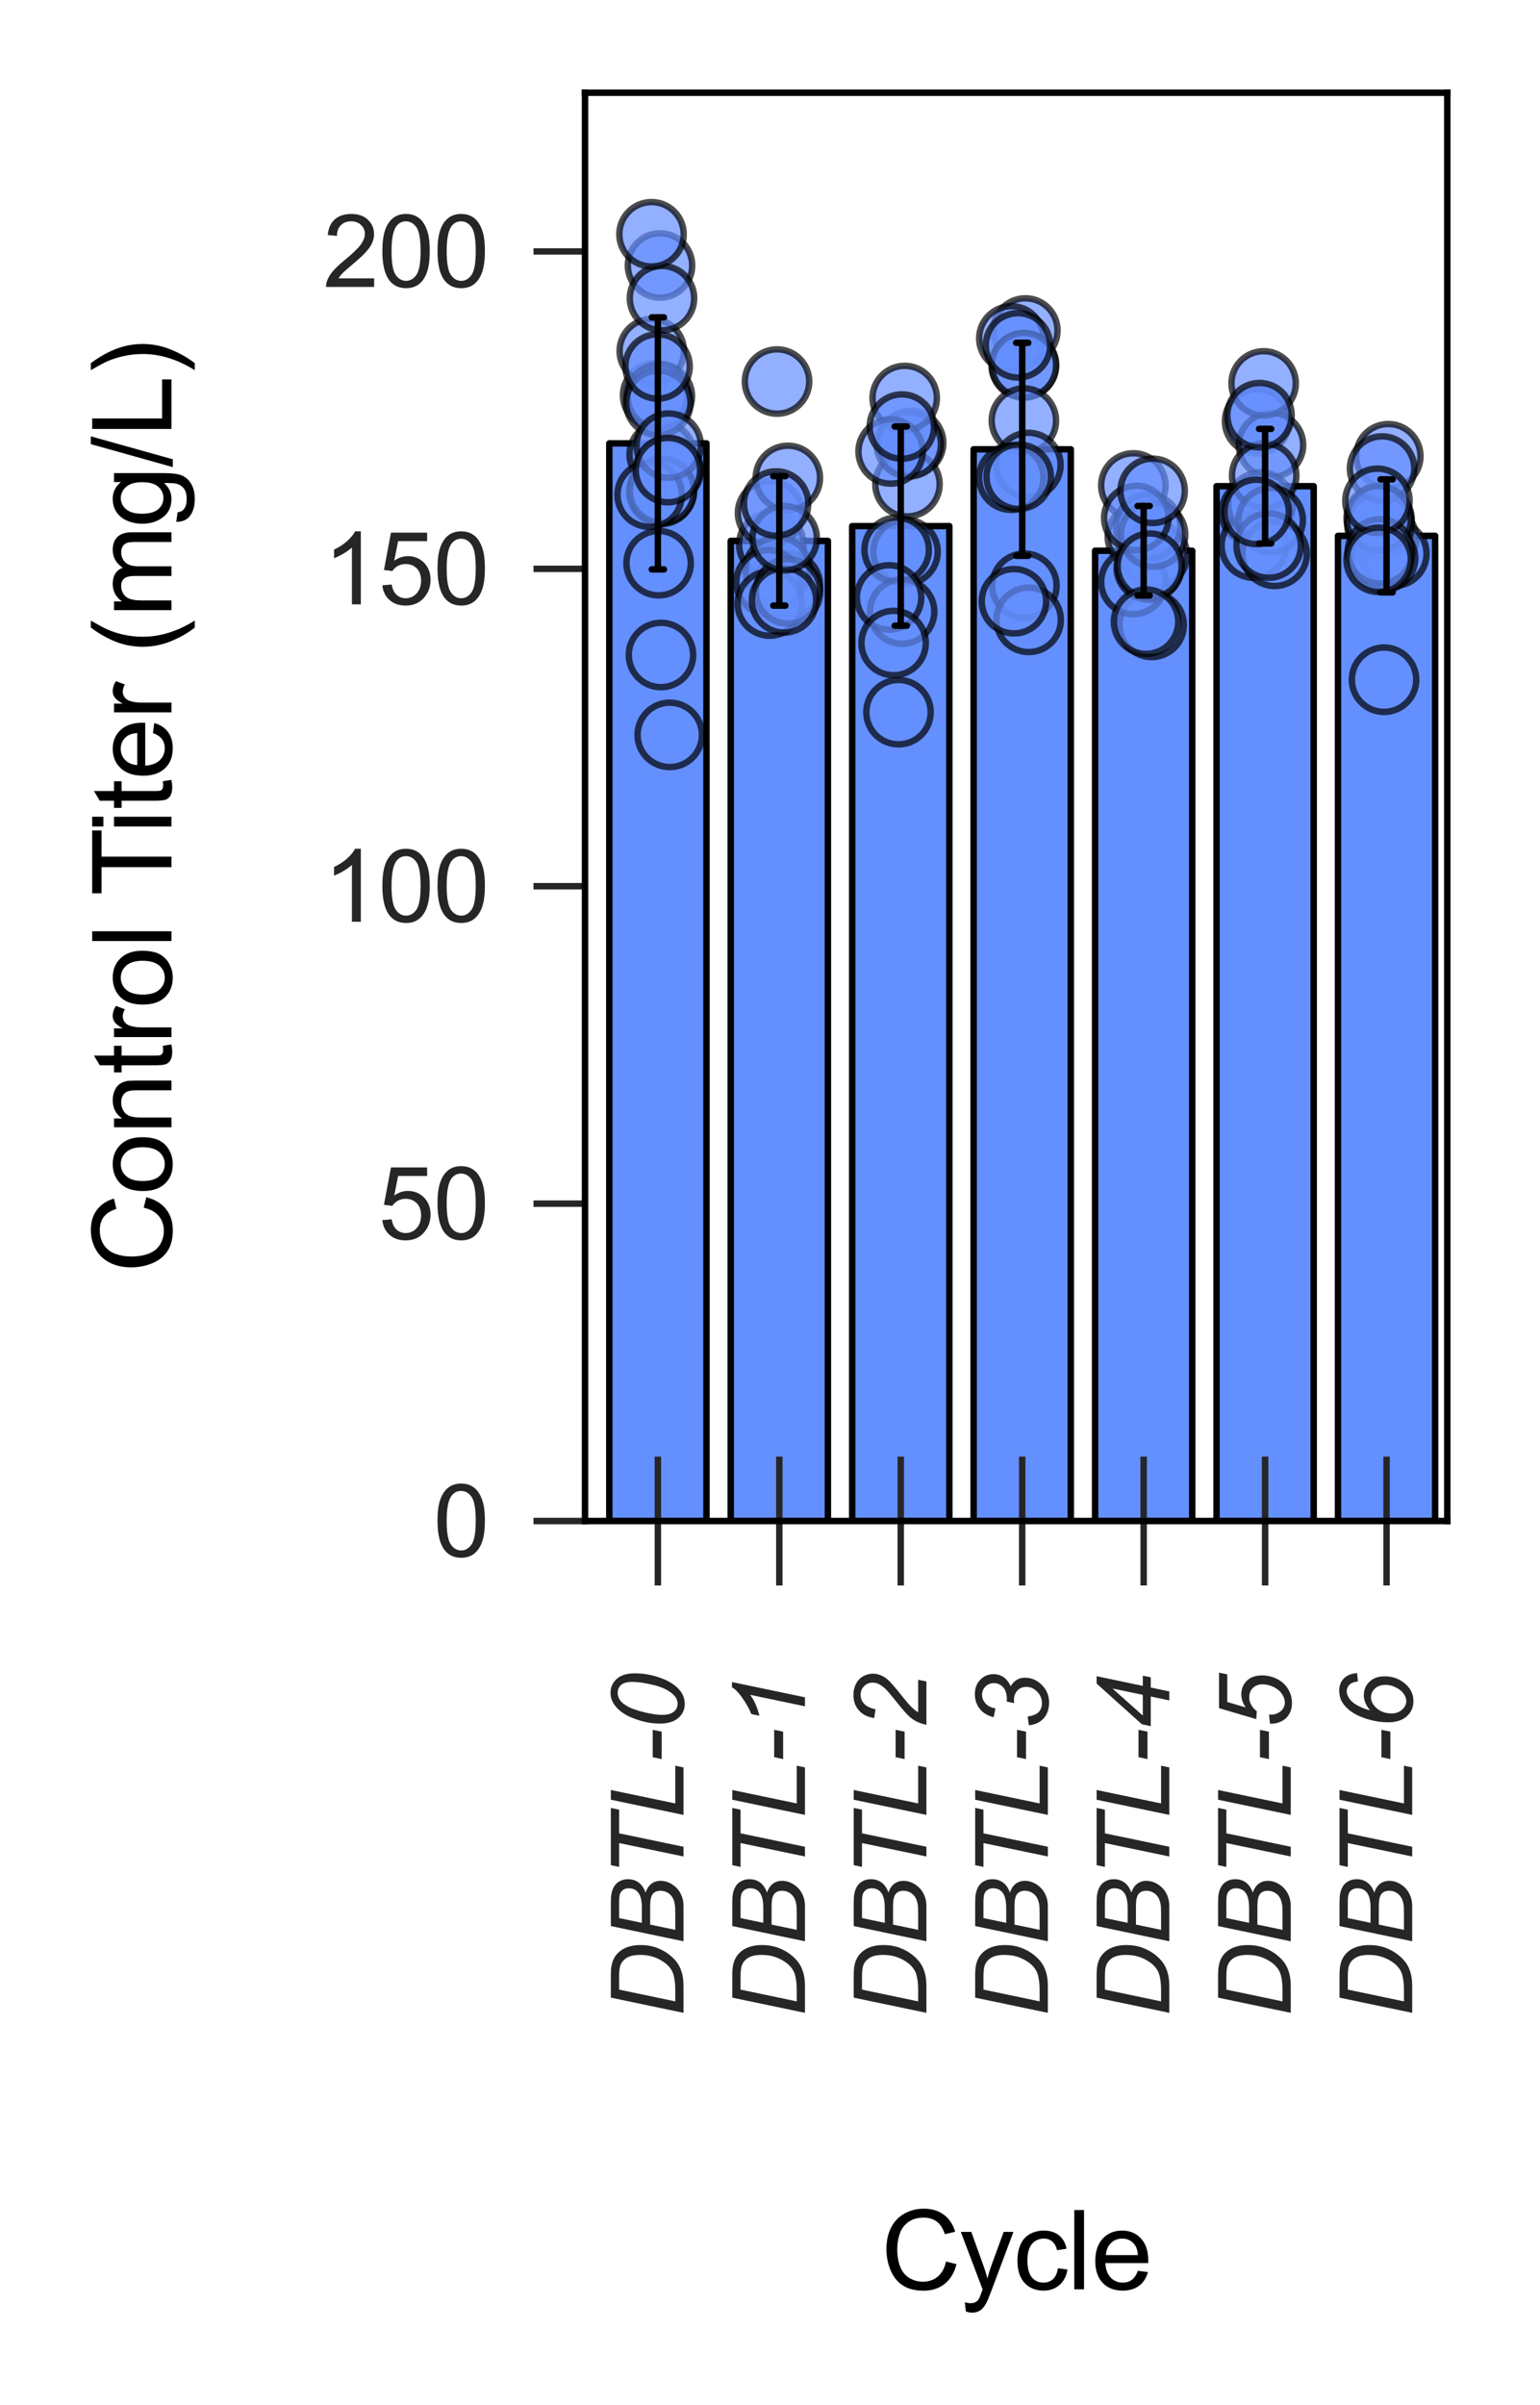 <?xml version="1.0" encoding="utf-8" standalone="no"?>
<!DOCTYPE svg PUBLIC "-//W3C//DTD SVG 1.1//EN"
  "http://www.w3.org/Graphics/SVG/1.1/DTD/svg11.dtd">
<svg xmlns:xlink="http://www.w3.org/1999/xlink" width="119.589pt" height="186.691pt" viewBox="0 0 119.589 186.691" xmlns="http://www.w3.org/2000/svg" version="1.1">
 <defs>
  <style type="text/css">*{stroke-linejoin: round; stroke-linecap: butt}</style>
 </defs>
 <g id="figure_1">
  <g id="patch_1">
   <path d="M 0 186.691 
L 119.589 186.691 
L 119.589 0 
L 0 0 
L 0 186.691 
z
" style="fill: none"/>
  </g>
  <g id="axes_1">
   <g id="patch_2">
    <path d="M 45.429 118.08 
L 112.389 118.08 
L 112.389 7.2 
L 45.429 7.2 
L 45.429 118.08 
z
" style="fill: none"/>
   </g>
   <g id="patch_3">
    <path d="M 47.315 118.08 
L 54.86 118.08 
L 54.86 34.419 
L 47.315 34.419 
z
" clip-path="url(#p991babb980)" style="fill: #648fff; stroke: #000000; stroke-width: 0.5; stroke-linejoin: miter"/>
   </g>
   <g id="patch_4">
    <path d="M 56.746 118.08 
L 64.291 118.08 
L 64.291 41.991 
L 56.746 41.991 
z
" clip-path="url(#p991babb980)" style="fill: #648fff; stroke: #000000; stroke-width: 0.5; stroke-linejoin: miter"/>
   </g>
   <g id="patch_5">
    <path d="M 66.177 118.08 
L 73.722 118.08 
L 73.722 40.842 
L 66.177 40.842 
z
" clip-path="url(#p991babb980)" style="fill: #648fff; stroke: #000000; stroke-width: 0.5; stroke-linejoin: miter"/>
   </g>
   <g id="patch_6">
    <path d="M 75.608 118.08 
L 83.153 118.08 
L 83.153 34.88 
L 75.608 34.88 
z
" clip-path="url(#p991babb980)" style="fill: #648fff; stroke: #000000; stroke-width: 0.5; stroke-linejoin: miter"/>
   </g>
   <g id="patch_7">
    <path d="M 85.039 118.08 
L 92.584 118.08 
L 92.584 42.753 
L 85.039 42.753 
z
" clip-path="url(#p991babb980)" style="fill: #648fff; stroke: #000000; stroke-width: 0.5; stroke-linejoin: miter"/>
   </g>
   <g id="patch_8">
    <path d="M 94.47 118.08 
L 102.015 118.08 
L 102.015 37.744 
L 94.47 37.744 
z
" clip-path="url(#p991babb980)" style="fill: #648fff; stroke: #000000; stroke-width: 0.5; stroke-linejoin: miter"/>
   </g>
   <g id="patch_9">
    <path d="M 103.901 118.08 
L 111.446 118.08 
L 111.446 41.6 
L 103.901 41.6 
z
" clip-path="url(#p991babb980)" style="fill: #648fff; stroke: #000000; stroke-width: 0.5; stroke-linejoin: miter"/>
   </g>
   <g id="matplotlib.axis_1">
    <g id="xtick_1">
     <g id="line2d_1">
      <defs>
       <path id="m0d87b4417c" d="M 0 5 
L 0 -5 
" style="stroke: #262626; stroke-width: 0.5"/>
      </defs>
      <g>
       <use xlink:href="#m0d87b4417c" x="51.087" y="118.08" style="fill: #262626; stroke: #262626; stroke-width: 0.5"/>
      </g>
     </g>
     <g id="text_1">
      <!-- DBTL-0 -->
      <g style="fill: #262626" transform="translate(53.078 156.608) rotate(-90) scale(0.077 -0.077)">
       <defs>
        <path id="Arial-ItalicMT-44" d="M 284 0 
L 1241 4581 
L 2622 4581 
Q 3119 4581 3381 4509 
Q 3756 4413 4022 4164 
Q 4288 3916 4422 3544 
Q 4556 3172 4556 2709 
Q 4556 2156 4389 1701 
Q 4222 1247 3951 901 
Q 3681 556 3386 361 
Q 3091 166 2688 72 
Q 2381 0 1934 0 
L 284 0 
z
M 1006 519 
L 1731 519 
Q 2222 519 2603 609 
Q 2841 666 3009 775 
Q 3231 916 3413 1147 
Q 3650 1453 3792 1845 
Q 3934 2238 3934 2738 
Q 3934 3294 3740 3592 
Q 3547 3891 3247 3988 
Q 3025 4059 2556 4059 
L 1747 4059 
L 1006 519 
z
" transform="scale(0.016)"/>
        <path id="Arial-ItalicMT-42" d="M 278 0 
L 1238 4581 
L 2656 4581 
Q 3044 4581 3231 4550 
Q 3538 4497 3748 4364 
Q 3959 4231 4075 4001 
Q 4191 3772 4191 3494 
Q 4191 3116 3983 2828 
Q 3775 2541 3347 2391 
Q 3719 2269 3903 2023 
Q 4088 1778 4088 1450 
Q 4088 1072 3870 725 
Q 3653 378 3295 189 
Q 2938 0 2497 0 
L 278 0 
z
M 1441 2625 
L 2369 2625 
Q 3034 2625 3326 2837 
Q 3619 3050 3619 3456 
Q 3619 3650 3528 3790 
Q 3438 3931 3286 3995 
Q 3134 4059 2716 4059 
L 1741 4059 
L 1441 2625 
z
M 1000 519 
L 2044 519 
Q 2459 519 2603 547 
Q 2894 597 3075 717 
Q 3256 838 3359 1034 
Q 3463 1231 3463 1447 
Q 3463 1769 3261 1936 
Q 3059 2103 2494 2103 
L 1331 2103 
L 1000 519 
z
" transform="scale(0.016)"/>
        <path id="Arial-ItalicMT-54" d="M 1453 0 
L 2300 4059 
L 797 4059 
L 906 4581 
L 4513 4581 
L 4403 4059 
L 2913 4059 
L 2066 0 
L 1453 0 
z
" transform="scale(0.016)"/>
        <path id="Arial-ItalicMT-4c" d="M 256 0 
L 1213 4581 
L 1825 4581 
L 978 519 
L 3356 519 
L 3247 0 
L 256 0 
z
" transform="scale(0.016)"/>
        <path id="Arial-ItalicMT-2d" d="M 297 1375 
L 416 1941 
L 2141 1941 
L 2025 1375 
L 297 1375 
z
" transform="scale(0.016)"/>
        <path id="Arial-ItalicMT-30" d="M 453 1503 
Q 453 2084 626 2684 
Q 800 3284 1012 3643 
Q 1225 4003 1453 4206 
Q 1681 4409 1901 4504 
Q 2122 4600 2391 4600 
Q 2916 4600 3267 4209 
Q 3619 3819 3619 3081 
Q 3619 2322 3375 1578 
Q 3088 697 2575 256 
Q 2181 -78 1678 -78 
Q 1163 -78 808 326 
Q 453 731 453 1503 
z
M 1000 1359 
Q 1000 938 1141 700 
Q 1331 372 1706 372 
Q 2034 372 2303 669 
Q 2691 1088 2886 1895 
Q 3081 2703 3081 3216 
Q 3081 3709 2892 3928 
Q 2703 4147 2394 4147 
Q 2169 4147 1973 4031 
Q 1778 3916 1600 3634 
Q 1347 3238 1159 2447 
Q 1000 1772 1000 1359 
z
" transform="scale(0.016)"/>
       </defs>
       <use xlink:href="#Arial-ItalicMT-44"/>
       <use xlink:href="#Arial-ItalicMT-42" x="72.217"/>
       <use xlink:href="#Arial-ItalicMT-54" x="138.916"/>
       <use xlink:href="#Arial-ItalicMT-4c" x="200"/>
       <use xlink:href="#Arial-ItalicMT-2d" x="255.615"/>
       <use xlink:href="#Arial-ItalicMT-30" x="288.916"/>
      </g>
     </g>
    </g>
    <g id="xtick_2">
     <g id="line2d_2">
      <g>
       <use xlink:href="#m0d87b4417c" x="60.518" y="118.08" style="fill: #262626; stroke: #262626; stroke-width: 0.5"/>
      </g>
     </g>
     <g id="text_2">
      <!-- DBTL-1 -->
      <g style="fill: #262626" transform="translate(62.509 156.608) rotate(-90) scale(0.077 -0.077)">
       <defs>
        <path id="Arial-ItalicMT-31" d="M 1541 0 
L 2266 3459 
Q 1797 3091 947 2869 
L 1053 3381 
Q 1475 3550 1886 3822 
Q 2297 4094 2503 4297 
Q 2628 4422 2741 4600 
L 3069 4600 
L 2109 0 
L 1541 0 
z
" transform="scale(0.016)"/>
       </defs>
       <use xlink:href="#Arial-ItalicMT-44"/>
       <use xlink:href="#Arial-ItalicMT-42" x="72.217"/>
       <use xlink:href="#Arial-ItalicMT-54" x="138.916"/>
       <use xlink:href="#Arial-ItalicMT-4c" x="200"/>
       <use xlink:href="#Arial-ItalicMT-2d" x="255.615"/>
       <use xlink:href="#Arial-ItalicMT-31" x="288.916"/>
      </g>
     </g>
    </g>
    <g id="xtick_3">
     <g id="line2d_3">
      <g>
       <use xlink:href="#m0d87b4417c" x="69.949" y="118.08" style="fill: #262626; stroke: #262626; stroke-width: 0.5"/>
      </g>
     </g>
     <g id="text_3">
      <!-- DBTL-2 -->
      <g style="fill: #262626" transform="translate(71.94 156.608) rotate(-90) scale(0.077 -0.077)">
       <defs>
        <path id="Arial-ItalicMT-32" d="M 375 0 
Q 463 409 617 686 
Q 772 963 1028 1211 
Q 1284 1459 2016 2044 
Q 2459 2397 2622 2566 
Q 2856 2809 2963 3044 
Q 3034 3203 3034 3391 
Q 3034 3706 2811 3926 
Q 2588 4147 2263 4147 
Q 1941 4147 1700 3923 
Q 1459 3700 1356 3206 
L 803 3288 
Q 884 3897 1276 4248 
Q 1669 4600 2253 4600 
Q 2644 4600 2961 4437 
Q 3278 4275 3437 3981 
Q 3597 3688 3597 3375 
Q 3597 2919 3272 2497 
Q 3072 2234 2097 1463 
Q 1678 1131 1473 918 
Q 1269 706 1166 519 
L 3216 519 
L 3106 0 
L 375 0 
z
" transform="scale(0.016)"/>
       </defs>
       <use xlink:href="#Arial-ItalicMT-44"/>
       <use xlink:href="#Arial-ItalicMT-42" x="72.217"/>
       <use xlink:href="#Arial-ItalicMT-54" x="138.916"/>
       <use xlink:href="#Arial-ItalicMT-4c" x="200"/>
       <use xlink:href="#Arial-ItalicMT-2d" x="255.615"/>
       <use xlink:href="#Arial-ItalicMT-32" x="288.916"/>
      </g>
     </g>
    </g>
    <g id="xtick_4">
     <g id="line2d_4">
      <g>
       <use xlink:href="#m0d87b4417c" x="79.38" y="118.08" style="fill: #262626; stroke: #262626; stroke-width: 0.5"/>
      </g>
     </g>
     <g id="text_4">
      <!-- DBTL-3 -->
      <g style="fill: #262626" transform="translate(81.371 156.608) rotate(-90) scale(0.077 -0.077)">
       <defs>
        <path id="Arial-ItalicMT-33" d="M 350 1200 
L 900 1269 
Q 963 788 1177 580 
Q 1391 372 1738 372 
Q 2156 372 2461 672 
Q 2766 972 2766 1359 
Q 2766 1697 2537 1917 
Q 2309 2138 1925 2138 
Q 1881 2138 1744 2125 
L 1841 2597 
Q 1922 2584 1997 2584 
Q 2481 2584 2742 2820 
Q 3003 3056 3003 3400 
Q 3003 3716 2789 3931 
Q 2575 4147 2266 4147 
Q 1963 4147 1720 3926 
Q 1478 3706 1409 3303 
L 853 3416 
Q 991 3981 1381 4290 
Q 1772 4600 2306 4600 
Q 2869 4600 3217 4259 
Q 3566 3919 3566 3422 
Q 3566 3059 3377 2789 
Q 3188 2519 2809 2341 
Q 3078 2181 3211 1956 
Q 3344 1731 3344 1441 
Q 3344 825 2883 373 
Q 2422 -78 1781 -78 
Q 1159 -78 776 270 
Q 394 619 350 1200 
z
" transform="scale(0.016)"/>
       </defs>
       <use xlink:href="#Arial-ItalicMT-44"/>
       <use xlink:href="#Arial-ItalicMT-42" x="72.217"/>
       <use xlink:href="#Arial-ItalicMT-54" x="138.916"/>
       <use xlink:href="#Arial-ItalicMT-4c" x="200"/>
       <use xlink:href="#Arial-ItalicMT-2d" x="255.615"/>
       <use xlink:href="#Arial-ItalicMT-33" x="288.916"/>
      </g>
     </g>
    </g>
    <g id="xtick_5">
     <g id="line2d_5">
      <g>
       <use xlink:href="#m0d87b4417c" x="88.811" y="118.08" style="fill: #262626; stroke: #262626; stroke-width: 0.5"/>
      </g>
     </g>
     <g id="text_5">
      <!-- DBTL-4 -->
      <g style="fill: #262626" transform="translate(90.802 156.608) rotate(-90) scale(0.077 -0.077)">
       <defs>
        <path id="Arial-ItalicMT-34" d="M 1913 0 
L 2159 1169 
L 291 1169 
L 409 1728 
L 2975 4581 
L 3438 4581 
L 2828 1669 
L 3472 1669 
L 3369 1169 
L 2725 1169 
L 2478 0 
L 1913 0 
z
M 2263 1669 
L 2663 3581 
L 956 1669 
L 2263 1669 
z
" transform="scale(0.016)"/>
       </defs>
       <use xlink:href="#Arial-ItalicMT-44"/>
       <use xlink:href="#Arial-ItalicMT-42" x="72.217"/>
       <use xlink:href="#Arial-ItalicMT-54" x="138.916"/>
       <use xlink:href="#Arial-ItalicMT-4c" x="200"/>
       <use xlink:href="#Arial-ItalicMT-2d" x="255.615"/>
       <use xlink:href="#Arial-ItalicMT-34" x="288.916"/>
      </g>
     </g>
    </g>
    <g id="xtick_6">
     <g id="line2d_6">
      <g>
       <use xlink:href="#m0d87b4417c" x="98.242" y="118.08" style="fill: #262626; stroke: #262626; stroke-width: 0.5"/>
      </g>
     </g>
     <g id="text_6">
      <!-- DBTL-5 -->
      <g style="fill: #262626" transform="translate(100.233 156.608) rotate(-90) scale(0.077 -0.077)">
       <defs>
        <path id="Arial-ItalicMT-35" d="M 447 1309 
L 1022 1366 
Q 1016 1244 1016 1219 
Q 1016 1013 1120 803 
Q 1225 594 1404 483 
Q 1584 372 1784 372 
Q 2047 372 2319 553 
Q 2591 734 2759 1081 
Q 2928 1428 2928 1769 
Q 2928 2153 2701 2384 
Q 2475 2616 2106 2616 
Q 1859 2616 1639 2497 
Q 1419 2378 1228 2141 
L 734 2175 
L 1425 4519 
L 3663 4519 
L 3553 4000 
L 1813 4000 
L 1469 2834 
Q 1663 2975 1867 3045 
Q 2072 3116 2288 3116 
Q 2813 3116 3150 2769 
Q 3488 2422 3488 1819 
Q 3488 1291 3256 845 
Q 3025 400 2620 161 
Q 2216 -78 1747 -78 
Q 1353 -78 1050 100 
Q 747 278 595 590 
Q 444 903 444 1216 
Q 444 1247 447 1309 
z
" transform="scale(0.016)"/>
       </defs>
       <use xlink:href="#Arial-ItalicMT-44"/>
       <use xlink:href="#Arial-ItalicMT-42" x="72.217"/>
       <use xlink:href="#Arial-ItalicMT-54" x="138.916"/>
       <use xlink:href="#Arial-ItalicMT-4c" x="200"/>
       <use xlink:href="#Arial-ItalicMT-2d" x="255.615"/>
       <use xlink:href="#Arial-ItalicMT-35" x="288.916"/>
      </g>
     </g>
    </g>
    <g id="xtick_7">
     <g id="line2d_7">
      <g>
       <use xlink:href="#m0d87b4417c" x="107.673" y="118.08" style="fill: #262626; stroke: #262626; stroke-width: 0.5"/>
      </g>
     </g>
     <g id="text_7">
      <!-- DBTL-6 -->
      <g style="fill: #262626" transform="translate(109.664 156.608) rotate(-90) scale(0.077 -0.077)">
       <defs>
        <path id="Arial-ItalicMT-36" d="M 1288 2656 
Q 1525 2853 1761 2951 
Q 1997 3050 2228 3050 
Q 2750 3050 3090 2694 
Q 3431 2338 3431 1734 
Q 3431 956 2925 400 
Q 2488 -78 1863 -78 
Q 1294 -78 914 339 
Q 534 756 534 1528 
Q 534 2219 778 2956 
Q 966 3522 1242 3889 
Q 1519 4256 1830 4428 
Q 2141 4600 2531 4600 
Q 3000 4600 3297 4308 
Q 3594 4016 3634 3472 
L 3109 3422 
Q 3066 3794 2898 3959 
Q 2731 4125 2491 4125 
Q 2238 4125 1981 3928 
Q 1725 3731 1540 3345 
Q 1356 2959 1288 2656 
z
M 1091 1288 
Q 1091 900 1331 636 
Q 1572 372 1875 372 
Q 2088 372 2325 533 
Q 2563 694 2728 1022 
Q 2894 1350 2894 1675 
Q 2894 2094 2664 2345 
Q 2434 2597 2109 2597 
Q 1734 2597 1412 2230 
Q 1091 1863 1091 1288 
z
" transform="scale(0.016)"/>
       </defs>
       <use xlink:href="#Arial-ItalicMT-44"/>
       <use xlink:href="#Arial-ItalicMT-42" x="72.217"/>
       <use xlink:href="#Arial-ItalicMT-54" x="138.916"/>
       <use xlink:href="#Arial-ItalicMT-4c" x="200"/>
       <use xlink:href="#Arial-ItalicMT-2d" x="255.615"/>
       <use xlink:href="#Arial-ItalicMT-36" x="288.916"/>
      </g>
     </g>
    </g>
    <g id="text_8">
     <!-- Cycle -->
     <g transform="translate(68.407 177.723) scale(0.084 -0.084)">
      <defs>
       <path id="ArialMT-43" d="M 3763 1606 
L 4369 1453 
Q 4178 706 3683 314 
Q 3188 -78 2472 -78 
Q 1731 -78 1267 223 
Q 803 525 561 1097 
Q 319 1669 319 2325 
Q 319 3041 592 3573 
Q 866 4106 1370 4382 
Q 1875 4659 2481 4659 
Q 3169 4659 3637 4309 
Q 4106 3959 4291 3325 
L 3694 3184 
Q 3534 3684 3231 3912 
Q 2928 4141 2469 4141 
Q 1941 4141 1586 3887 
Q 1231 3634 1087 3207 
Q 944 2781 944 2328 
Q 944 1744 1114 1308 
Q 1284 872 1643 656 
Q 2003 441 2422 441 
Q 2931 441 3284 734 
Q 3638 1028 3763 1606 
z
" transform="scale(0.016)"/>
       <path id="ArialMT-79" d="M 397 -1278 
L 334 -750 
Q 519 -800 656 -800 
Q 844 -800 956 -737 
Q 1069 -675 1141 -563 
Q 1194 -478 1313 -144 
Q 1328 -97 1363 -6 
L 103 3319 
L 709 3319 
L 1400 1397 
Q 1534 1031 1641 628 
Q 1738 1016 1872 1384 
L 2581 3319 
L 3144 3319 
L 1881 -56 
Q 1678 -603 1566 -809 
Q 1416 -1088 1222 -1217 
Q 1028 -1347 759 -1347 
Q 597 -1347 397 -1278 
z
" transform="scale(0.016)"/>
       <path id="ArialMT-63" d="M 2588 1216 
L 3141 1144 
Q 3050 572 2676 248 
Q 2303 -75 1759 -75 
Q 1078 -75 664 370 
Q 250 816 250 1647 
Q 250 2184 428 2587 
Q 606 2991 970 3192 
Q 1334 3394 1763 3394 
Q 2303 3394 2647 3120 
Q 2991 2847 3088 2344 
L 2541 2259 
Q 2463 2594 2264 2762 
Q 2066 2931 1784 2931 
Q 1359 2931 1093 2626 
Q 828 2322 828 1663 
Q 828 994 1084 691 
Q 1341 388 1753 388 
Q 2084 388 2306 591 
Q 2528 794 2588 1216 
z
" transform="scale(0.016)"/>
       <path id="ArialMT-6c" d="M 409 0 
L 409 4581 
L 972 4581 
L 972 0 
L 409 0 
z
" transform="scale(0.016)"/>
       <path id="ArialMT-65" d="M 2694 1069 
L 3275 997 
Q 3138 488 2766 206 
Q 2394 -75 1816 -75 
Q 1088 -75 661 373 
Q 234 822 234 1631 
Q 234 2469 665 2931 
Q 1097 3394 1784 3394 
Q 2450 3394 2872 2941 
Q 3294 2488 3294 1666 
Q 3294 1616 3291 1516 
L 816 1516 
Q 847 969 1125 678 
Q 1403 388 1819 388 
Q 2128 388 2347 550 
Q 2566 713 2694 1069 
z
M 847 1978 
L 2700 1978 
Q 2663 2397 2488 2606 
Q 2219 2931 1791 2931 
Q 1403 2931 1139 2672 
Q 875 2413 847 1978 
z
" transform="scale(0.016)"/>
      </defs>
      <use xlink:href="#ArialMT-43"/>
      <use xlink:href="#ArialMT-79" x="72.217"/>
      <use xlink:href="#ArialMT-63" x="122.217"/>
      <use xlink:href="#ArialMT-6c" x="172.217"/>
      <use xlink:href="#ArialMT-65" x="194.434"/>
     </g>
    </g>
   </g>
   <g id="matplotlib.axis_2">
    <g id="ytick_1">
     <g id="line2d_8">
      <defs>
       <path id="m30f64009cf" d="M 0 0 
L -4 0 
" style="stroke: #262626; stroke-width: 0.5"/>
      </defs>
      <g>
       <use xlink:href="#m30f64009cf" x="45.429" y="118.08" style="fill: #262626; stroke: #262626; stroke-width: 0.5"/>
      </g>
     </g>
     <g id="text_9">
      <!-- 0 -->
      <g style="fill: #262626" transform="translate(33.647 120.836) scale(0.077 -0.077)">
       <defs>
        <path id="ArialMT-30" d="M 266 2259 
Q 266 3072 433 3567 
Q 600 4063 929 4331 
Q 1259 4600 1759 4600 
Q 2128 4600 2406 4451 
Q 2684 4303 2865 4023 
Q 3047 3744 3150 3342 
Q 3253 2941 3253 2259 
Q 3253 1453 3087 958 
Q 2922 463 2592 192 
Q 2263 -78 1759 -78 
Q 1097 -78 719 397 
Q 266 969 266 2259 
z
M 844 2259 
Q 844 1131 1108 757 
Q 1372 384 1759 384 
Q 2147 384 2411 759 
Q 2675 1134 2675 2259 
Q 2675 3391 2411 3762 
Q 2147 4134 1753 4134 
Q 1366 4134 1134 3806 
Q 844 3388 844 2259 
z
" transform="scale(0.016)"/>
       </defs>
       <use xlink:href="#ArialMT-30"/>
      </g>
     </g>
    </g>
    <g id="ytick_2">
     <g id="line2d_9">
      <g>
       <use xlink:href="#m30f64009cf" x="45.429" y="93.44" style="fill: #262626; stroke: #262626; stroke-width: 0.5"/>
      </g>
     </g>
     <g id="text_10">
      <!-- 50 -->
      <g style="fill: #262626" transform="translate(29.365 96.196) scale(0.077 -0.077)">
       <defs>
        <path id="ArialMT-35" d="M 266 1200 
L 856 1250 
Q 922 819 1161 601 
Q 1400 384 1738 384 
Q 2144 384 2425 690 
Q 2706 997 2706 1503 
Q 2706 1984 2436 2262 
Q 2166 2541 1728 2541 
Q 1456 2541 1237 2417 
Q 1019 2294 894 2097 
L 366 2166 
L 809 4519 
L 3088 4519 
L 3088 3981 
L 1259 3981 
L 1013 2750 
Q 1425 3038 1878 3038 
Q 2478 3038 2890 2622 
Q 3303 2206 3303 1553 
Q 3303 931 2941 478 
Q 2500 -78 1738 -78 
Q 1113 -78 717 272 
Q 322 622 266 1200 
z
" transform="scale(0.016)"/>
       </defs>
       <use xlink:href="#ArialMT-35"/>
       <use xlink:href="#ArialMT-30" x="55.615"/>
      </g>
     </g>
    </g>
    <g id="ytick_3">
     <g id="line2d_10">
      <g>
       <use xlink:href="#m30f64009cf" x="45.429" y="68.8" style="fill: #262626; stroke: #262626; stroke-width: 0.5"/>
      </g>
     </g>
     <g id="text_11">
      <!-- 100 -->
      <g style="fill: #262626" transform="translate(25.083 71.556) scale(0.077 -0.077)">
       <defs>
        <path id="ArialMT-31" d="M 2384 0 
L 1822 0 
L 1822 3584 
Q 1619 3391 1289 3197 
Q 959 3003 697 2906 
L 697 3450 
Q 1169 3672 1522 3987 
Q 1875 4303 2022 4600 
L 2384 4600 
L 2384 0 
z
" transform="scale(0.016)"/>
       </defs>
       <use xlink:href="#ArialMT-31"/>
       <use xlink:href="#ArialMT-30" x="55.615"/>
       <use xlink:href="#ArialMT-30" x="111.23"/>
      </g>
     </g>
    </g>
    <g id="ytick_4">
     <g id="line2d_11">
      <g>
       <use xlink:href="#m30f64009cf" x="45.429" y="44.16" style="fill: #262626; stroke: #262626; stroke-width: 0.5"/>
      </g>
     </g>
     <g id="text_12">
      <!-- 150 -->
      <g style="fill: #262626" transform="translate(25.083 46.916) scale(0.077 -0.077)">
       <use xlink:href="#ArialMT-31"/>
       <use xlink:href="#ArialMT-35" x="55.615"/>
       <use xlink:href="#ArialMT-30" x="111.23"/>
      </g>
     </g>
    </g>
    <g id="ytick_5">
     <g id="line2d_12">
      <g>
       <use xlink:href="#m30f64009cf" x="45.429" y="19.52" style="fill: #262626; stroke: #262626; stroke-width: 0.5"/>
      </g>
     </g>
     <g id="text_13">
      <!-- 200 -->
      <g style="fill: #262626" transform="translate(25.083 22.276) scale(0.077 -0.077)">
       <defs>
        <path id="ArialMT-32" d="M 3222 541 
L 3222 0 
L 194 0 
Q 188 203 259 391 
Q 375 700 629 1000 
Q 884 1300 1366 1694 
Q 2113 2306 2375 2664 
Q 2638 3022 2638 3341 
Q 2638 3675 2398 3904 
Q 2159 4134 1775 4134 
Q 1369 4134 1125 3890 
Q 881 3647 878 3216 
L 300 3275 
Q 359 3922 746 4261 
Q 1134 4600 1788 4600 
Q 2447 4600 2831 4234 
Q 3216 3869 3216 3328 
Q 3216 3053 3103 2787 
Q 2991 2522 2730 2228 
Q 2469 1934 1863 1422 
Q 1356 997 1212 845 
Q 1069 694 975 541 
L 3222 541 
z
" transform="scale(0.016)"/>
       </defs>
       <use xlink:href="#ArialMT-32"/>
       <use xlink:href="#ArialMT-30" x="55.615"/>
       <use xlink:href="#ArialMT-30" x="111.23"/>
      </g>
     </g>
    </g>
    <g id="text_14">
     <!-- Control Titer (mg/L) -->
     <g transform="translate(13.315 98.814) rotate(-90) scale(0.084 -0.084)">
      <defs>
       <path id="ArialMT-6f" d="M 213 1659 
Q 213 2581 725 3025 
Q 1153 3394 1769 3394 
Q 2453 3394 2887 2945 
Q 3322 2497 3322 1706 
Q 3322 1066 3130 698 
Q 2938 331 2570 128 
Q 2203 -75 1769 -75 
Q 1072 -75 642 372 
Q 213 819 213 1659 
z
M 791 1659 
Q 791 1022 1069 705 
Q 1347 388 1769 388 
Q 2188 388 2466 706 
Q 2744 1025 2744 1678 
Q 2744 2294 2464 2611 
Q 2184 2928 1769 2928 
Q 1347 2928 1069 2612 
Q 791 2297 791 1659 
z
" transform="scale(0.016)"/>
       <path id="ArialMT-6e" d="M 422 0 
L 422 3319 
L 928 3319 
L 928 2847 
Q 1294 3394 1984 3394 
Q 2284 3394 2536 3286 
Q 2788 3178 2913 3003 
Q 3038 2828 3088 2588 
Q 3119 2431 3119 2041 
L 3119 0 
L 2556 0 
L 2556 2019 
Q 2556 2363 2490 2533 
Q 2425 2703 2258 2804 
Q 2091 2906 1866 2906 
Q 1506 2906 1245 2678 
Q 984 2450 984 1813 
L 984 0 
L 422 0 
z
" transform="scale(0.016)"/>
       <path id="ArialMT-74" d="M 1650 503 
L 1731 6 
Q 1494 -44 1306 -44 
Q 1000 -44 831 53 
Q 663 150 594 308 
Q 525 466 525 972 
L 525 2881 
L 113 2881 
L 113 3319 
L 525 3319 
L 525 4141 
L 1084 4478 
L 1084 3319 
L 1650 3319 
L 1650 2881 
L 1084 2881 
L 1084 941 
Q 1084 700 1114 631 
Q 1144 563 1211 522 
Q 1278 481 1403 481 
Q 1497 481 1650 503 
z
" transform="scale(0.016)"/>
       <path id="ArialMT-72" d="M 416 0 
L 416 3319 
L 922 3319 
L 922 2816 
Q 1116 3169 1280 3281 
Q 1444 3394 1641 3394 
Q 1925 3394 2219 3213 
L 2025 2691 
Q 1819 2813 1613 2813 
Q 1428 2813 1281 2702 
Q 1134 2591 1072 2394 
Q 978 2094 978 1738 
L 978 0 
L 416 0 
z
" transform="scale(0.016)"/>
       <path id="ArialMT-20" transform="scale(0.016)"/>
       <path id="ArialMT-54" d="M 1659 0 
L 1659 4041 
L 150 4041 
L 150 4581 
L 3781 4581 
L 3781 4041 
L 2266 4041 
L 2266 0 
L 1659 0 
z
" transform="scale(0.016)"/>
       <path id="ArialMT-69" d="M 425 3934 
L 425 4581 
L 988 4581 
L 988 3934 
L 425 3934 
z
M 425 0 
L 425 3319 
L 988 3319 
L 988 0 
L 425 0 
z
" transform="scale(0.016)"/>
       <path id="ArialMT-28" d="M 1497 -1347 
Q 1031 -759 709 28 
Q 388 816 388 1659 
Q 388 2403 628 3084 
Q 909 3875 1497 4659 
L 1900 4659 
Q 1522 4009 1400 3731 
Q 1209 3300 1100 2831 
Q 966 2247 966 1656 
Q 966 153 1900 -1347 
L 1497 -1347 
z
" transform="scale(0.016)"/>
       <path id="ArialMT-6d" d="M 422 0 
L 422 3319 
L 925 3319 
L 925 2853 
Q 1081 3097 1340 3245 
Q 1600 3394 1931 3394 
Q 2300 3394 2536 3241 
Q 2772 3088 2869 2813 
Q 3263 3394 3894 3394 
Q 4388 3394 4653 3120 
Q 4919 2847 4919 2278 
L 4919 0 
L 4359 0 
L 4359 2091 
Q 4359 2428 4304 2576 
Q 4250 2725 4106 2815 
Q 3963 2906 3769 2906 
Q 3419 2906 3187 2673 
Q 2956 2441 2956 1928 
L 2956 0 
L 2394 0 
L 2394 2156 
Q 2394 2531 2256 2718 
Q 2119 2906 1806 2906 
Q 1569 2906 1367 2781 
Q 1166 2656 1075 2415 
Q 984 2175 984 1722 
L 984 0 
L 422 0 
z
" transform="scale(0.016)"/>
       <path id="ArialMT-67" d="M 319 -275 
L 866 -356 
Q 900 -609 1056 -725 
Q 1266 -881 1628 -881 
Q 2019 -881 2231 -725 
Q 2444 -569 2519 -288 
Q 2563 -116 2559 434 
Q 2191 0 1641 0 
Q 956 0 581 494 
Q 206 988 206 1678 
Q 206 2153 378 2554 
Q 550 2956 876 3175 
Q 1203 3394 1644 3394 
Q 2231 3394 2613 2919 
L 2613 3319 
L 3131 3319 
L 3131 450 
Q 3131 -325 2973 -648 
Q 2816 -972 2473 -1159 
Q 2131 -1347 1631 -1347 
Q 1038 -1347 672 -1080 
Q 306 -813 319 -275 
z
M 784 1719 
Q 784 1066 1043 766 
Q 1303 466 1694 466 
Q 2081 466 2343 764 
Q 2606 1063 2606 1700 
Q 2606 2309 2336 2618 
Q 2066 2928 1684 2928 
Q 1309 2928 1046 2623 
Q 784 2319 784 1719 
z
" transform="scale(0.016)"/>
       <path id="ArialMT-2f" d="M 0 -78 
L 1328 4659 
L 1778 4659 
L 453 -78 
L 0 -78 
z
" transform="scale(0.016)"/>
       <path id="ArialMT-4c" d="M 469 0 
L 469 4581 
L 1075 4581 
L 1075 541 
L 3331 541 
L 3331 0 
L 469 0 
z
" transform="scale(0.016)"/>
       <path id="ArialMT-29" d="M 791 -1347 
L 388 -1347 
Q 1322 153 1322 1656 
Q 1322 2244 1188 2822 
Q 1081 3291 891 3722 
Q 769 4003 388 4659 
L 791 4659 
Q 1378 3875 1659 3084 
Q 1900 2403 1900 1659 
Q 1900 816 1576 28 
Q 1253 -759 791 -1347 
z
" transform="scale(0.016)"/>
      </defs>
      <use xlink:href="#ArialMT-43"/>
      <use xlink:href="#ArialMT-6f" x="72.217"/>
      <use xlink:href="#ArialMT-6e" x="127.832"/>
      <use xlink:href="#ArialMT-74" x="183.447"/>
      <use xlink:href="#ArialMT-72" x="211.23"/>
      <use xlink:href="#ArialMT-6f" x="244.531"/>
      <use xlink:href="#ArialMT-6c" x="300.146"/>
      <use xlink:href="#ArialMT-20" x="322.363"/>
      <use xlink:href="#ArialMT-54" x="348.396"/>
      <use xlink:href="#ArialMT-69" x="405.73"/>
      <use xlink:href="#ArialMT-74" x="427.947"/>
      <use xlink:href="#ArialMT-65" x="455.73"/>
      <use xlink:href="#ArialMT-72" x="511.346"/>
      <use xlink:href="#ArialMT-20" x="544.646"/>
      <use xlink:href="#ArialMT-28" x="572.43"/>
      <use xlink:href="#ArialMT-6d" x="605.73"/>
      <use xlink:href="#ArialMT-67" x="689.031"/>
      <use xlink:href="#ArialMT-2f" x="744.646"/>
      <use xlink:href="#ArialMT-4c" x="772.43"/>
      <use xlink:href="#ArialMT-29" x="828.045"/>
     </g>
    </g>
   </g>
   <g id="PathCollection_1">
    <defs>
     <path id="mbf669079c5" d="M 0 2.5 
C 0.663 2.5 1.299 2.237 1.768 1.768 
C 2.237 1.299 2.5 0.663 2.5 0 
C 2.5 -0.663 2.237 -1.299 1.768 -1.768 
C 1.299 -2.237 0.663 -2.5 0 -2.5 
C -0.663 -2.5 -1.299 -2.237 -1.768 -1.768 
C -2.237 -1.299 -2.5 -0.663 -2.5 0 
C -2.5 0.663 -2.237 1.299 -1.768 1.768 
C -1.299 2.237 -0.663 2.5 0 2.5 
z
" style="stroke: #000000; stroke-opacity: 0.7; stroke-width: 0.5"/>
    </defs>
    <g clip-path="url(#p991babb980)">
     <use xlink:href="#mbf669079c5" x="50.875" y="30.688" style="fill: #648fff; fill-opacity: 0.7; stroke: #000000; stroke-opacity: 0.7; stroke-width: 0.5"/>
     <use xlink:href="#mbf669079c5" x="50.613" y="27.252" style="fill: #648fff; fill-opacity: 0.7; stroke: #000000; stroke-opacity: 0.7; stroke-width: 0.5"/>
     <use xlink:href="#mbf669079c5" x="51.253" y="20.609" style="fill: #648fff; fill-opacity: 0.7; stroke: #000000; stroke-opacity: 0.7; stroke-width: 0.5"/>
     <use xlink:href="#mbf669079c5" x="51.144" y="43.721" style="fill: #648fff; fill-opacity: 0.7; stroke: #000000; stroke-opacity: 0.7; stroke-width: 0.5"/>
     <use xlink:href="#mbf669079c5" x="51.385" y="35.276" style="fill: #648fff; fill-opacity: 0.7; stroke: #000000; stroke-opacity: 0.7; stroke-width: 0.5"/>
     <use xlink:href="#mbf669079c5" x="51.24" y="30.763" style="fill: #648fff; fill-opacity: 0.7; stroke: #000000; stroke-opacity: 0.7; stroke-width: 0.5"/>
     <use xlink:href="#mbf669079c5" x="52.009" y="57.048" style="fill: #648fff; fill-opacity: 0.7; stroke: #000000; stroke-opacity: 0.7; stroke-width: 0.5"/>
     <use xlink:href="#mbf669079c5" x="51.408" y="23.148" style="fill: #648fff; fill-opacity: 0.7; stroke: #000000; stroke-opacity: 0.7; stroke-width: 0.5"/>
     <use xlink:href="#mbf669079c5" x="51.121" y="31.281" style="fill: #648fff; fill-opacity: 0.7; stroke: #000000; stroke-opacity: 0.7; stroke-width: 0.5"/>
     <use xlink:href="#mbf669079c5" x="50.594" y="18.187" style="fill: #648fff; fill-opacity: 0.7; stroke: #000000; stroke-opacity: 0.7; stroke-width: 0.5"/>
     <use xlink:href="#mbf669079c5" x="51.918" y="36.509" style="fill: #648fff; fill-opacity: 0.7; stroke: #000000; stroke-opacity: 0.7; stroke-width: 0.5"/>
     <use xlink:href="#mbf669079c5" x="51.358" y="38.185" style="fill: #648fff; fill-opacity: 0.7; stroke: #000000; stroke-opacity: 0.7; stroke-width: 0.5"/>
     <use xlink:href="#mbf669079c5" x="51.412" y="38.089" style="fill: #648fff; fill-opacity: 0.7; stroke: #000000; stroke-opacity: 0.7; stroke-width: 0.5"/>
     <use xlink:href="#mbf669079c5" x="51.328" y="50.847" style="fill: #648fff; fill-opacity: 0.7; stroke: #000000; stroke-opacity: 0.7; stroke-width: 0.5"/>
     <use xlink:href="#mbf669079c5" x="50.449" y="38.406" style="fill: #648fff; fill-opacity: 0.7; stroke: #000000; stroke-opacity: 0.7; stroke-width: 0.5"/>
     <use xlink:href="#mbf669079c5" x="51.93" y="34.597" style="fill: #648fff; fill-opacity: 0.7; stroke: #000000; stroke-opacity: 0.7; stroke-width: 0.5"/>
     <use xlink:href="#mbf669079c5" x="51.064" y="28.448" style="fill: #648fff; fill-opacity: 0.7; stroke: #000000; stroke-opacity: 0.7; stroke-width: 0.5"/>
     <use xlink:href="#mbf669079c5" x="51.867" y="36.495" style="fill: #648fff; fill-opacity: 0.7; stroke: #000000; stroke-opacity: 0.7; stroke-width: 0.5"/>
    </g>
   </g>
   <g id="PathCollection_2">
    <g clip-path="url(#p991babb980)">
     <use xlink:href="#mbf669079c5" x="59.895" y="42.262" style="fill: #648fff; fill-opacity: 0.7; stroke: #000000; stroke-opacity: 0.7; stroke-width: 0.5"/>
     <use xlink:href="#mbf669079c5" x="59.798" y="39.823" style="fill: #648fff; fill-opacity: 0.7; stroke: #000000; stroke-opacity: 0.7; stroke-width: 0.5"/>
     <use xlink:href="#mbf669079c5" x="60.341" y="29.619" style="fill: #648fff; fill-opacity: 0.7; stroke: #000000; stroke-opacity: 0.7; stroke-width: 0.5"/>
     <use xlink:href="#mbf669079c5" x="61.18" y="45.43" style="fill: #648fff; fill-opacity: 0.7; stroke: #000000; stroke-opacity: 0.7; stroke-width: 0.5"/>
     <use xlink:href="#mbf669079c5" x="60.385" y="44.206" style="fill: #648fff; fill-opacity: 0.7; stroke: #000000; stroke-opacity: 0.7; stroke-width: 0.5"/>
     <use xlink:href="#mbf669079c5" x="59.676" y="45.204" style="fill: #648fff; fill-opacity: 0.7; stroke: #000000; stroke-opacity: 0.7; stroke-width: 0.5"/>
     <use xlink:href="#mbf669079c5" x="59.777" y="46.853" style="fill: #648fff; fill-opacity: 0.7; stroke: #000000; stroke-opacity: 0.7; stroke-width: 0.5"/>
     <use xlink:href="#mbf669079c5" x="61.196" y="45.911" style="fill: #648fff; fill-opacity: 0.7; stroke: #000000; stroke-opacity: 0.7; stroke-width: 0.5"/>
     <use xlink:href="#mbf669079c5" x="60.882" y="46.61" style="fill: #648fff; fill-opacity: 0.7; stroke: #000000; stroke-opacity: 0.7; stroke-width: 0.5"/>
     <use xlink:href="#mbf669079c5" x="61.18" y="37.098" style="fill: #648fff; fill-opacity: 0.7; stroke: #000000; stroke-opacity: 0.7; stroke-width: 0.5"/>
     <use xlink:href="#mbf669079c5" x="60.936" y="41.782" style="fill: #648fff; fill-opacity: 0.7; stroke: #000000; stroke-opacity: 0.7; stroke-width: 0.5"/>
     <use xlink:href="#mbf669079c5" x="60.27" y="39.089" style="fill: #648fff; fill-opacity: 0.7; stroke: #000000; stroke-opacity: 0.7; stroke-width: 0.5"/>
    </g>
   </g>
   <g id="PathCollection_3">
    <g clip-path="url(#p991babb980)">
     <use xlink:href="#mbf669079c5" x="70.321" y="42.831" style="fill: #648fff; fill-opacity: 0.7; stroke: #000000; stroke-opacity: 0.7; stroke-width: 0.5"/>
     <use xlink:href="#mbf669079c5" x="70.756" y="34.387" style="fill: #648fff; fill-opacity: 0.7; stroke: #000000; stroke-opacity: 0.7; stroke-width: 0.5"/>
     <use xlink:href="#mbf669079c5" x="69.631" y="42.679" style="fill: #648fff; fill-opacity: 0.7; stroke: #000000; stroke-opacity: 0.7; stroke-width: 0.5"/>
     <use xlink:href="#mbf669079c5" x="70.469" y="37.587" style="fill: #648fff; fill-opacity: 0.7; stroke: #000000; stroke-opacity: 0.7; stroke-width: 0.5"/>
     <use xlink:href="#mbf669079c5" x="70.567" y="34.493" style="fill: #648fff; fill-opacity: 0.7; stroke: #000000; stroke-opacity: 0.7; stroke-width: 0.5"/>
     <use xlink:href="#mbf669079c5" x="70.255" y="30.897" style="fill: #648fff; fill-opacity: 0.7; stroke: #000000; stroke-opacity: 0.7; stroke-width: 0.5"/>
     <use xlink:href="#mbf669079c5" x="70.054" y="47.479" style="fill: #648fff; fill-opacity: 0.7; stroke: #000000; stroke-opacity: 0.7; stroke-width: 0.5"/>
     <use xlink:href="#mbf669079c5" x="69.042" y="46.379" style="fill: #648fff; fill-opacity: 0.7; stroke: #000000; stroke-opacity: 0.7; stroke-width: 0.5"/>
     <use xlink:href="#mbf669079c5" x="69.773" y="55.286" style="fill: #648fff; fill-opacity: 0.7; stroke: #000000; stroke-opacity: 0.7; stroke-width: 0.5"/>
     <use xlink:href="#mbf669079c5" x="69.161" y="35.05" style="fill: #648fff; fill-opacity: 0.7; stroke: #000000; stroke-opacity: 0.7; stroke-width: 0.5"/>
     <use xlink:href="#mbf669079c5" x="70.032" y="33.114" style="fill: #648fff; fill-opacity: 0.7; stroke: #000000; stroke-opacity: 0.7; stroke-width: 0.5"/>
     <use xlink:href="#mbf669079c5" x="69.394" y="49.921" style="fill: #648fff; fill-opacity: 0.7; stroke: #000000; stroke-opacity: 0.7; stroke-width: 0.5"/>
    </g>
   </g>
   <g id="PathCollection_4">
    <g clip-path="url(#p991babb980)">
     <use xlink:href="#mbf669079c5" x="79.624" y="25.656" style="fill: #648fff; fill-opacity: 0.7; stroke: #000000; stroke-opacity: 0.7; stroke-width: 0.5"/>
     <use xlink:href="#mbf669079c5" x="79.55" y="45.468" style="fill: #648fff; fill-opacity: 0.7; stroke: #000000; stroke-opacity: 0.7; stroke-width: 0.5"/>
     <use xlink:href="#mbf669079c5" x="79.88" y="48.121" style="fill: #648fff; fill-opacity: 0.7; stroke: #000000; stroke-opacity: 0.7; stroke-width: 0.5"/>
     <use xlink:href="#mbf669079c5" x="78.736" y="46.675" style="fill: #648fff; fill-opacity: 0.7; stroke: #000000; stroke-opacity: 0.7; stroke-width: 0.5"/>
     <use xlink:href="#mbf669079c5" x="78.536" y="26.268" style="fill: #648fff; fill-opacity: 0.7; stroke: #000000; stroke-opacity: 0.7; stroke-width: 0.5"/>
     <use xlink:href="#mbf669079c5" x="79.498" y="28.382" style="fill: #648fff; fill-opacity: 0.7; stroke: #000000; stroke-opacity: 0.7; stroke-width: 0.5"/>
     <use xlink:href="#mbf669079c5" x="79.523" y="28.336" style="fill: #648fff; fill-opacity: 0.7; stroke: #000000; stroke-opacity: 0.7; stroke-width: 0.5"/>
     <use xlink:href="#mbf669079c5" x="79.509" y="32.649" style="fill: #648fff; fill-opacity: 0.7; stroke: #000000; stroke-opacity: 0.7; stroke-width: 0.5"/>
     <use xlink:href="#mbf669079c5" x="79.861" y="36.095" style="fill: #648fff; fill-opacity: 0.7; stroke: #000000; stroke-opacity: 0.7; stroke-width: 0.5"/>
     <use xlink:href="#mbf669079c5" x="79.05" y="26.812" style="fill: #648fff; fill-opacity: 0.7; stroke: #000000; stroke-opacity: 0.7; stroke-width: 0.5"/>
     <use xlink:href="#mbf669079c5" x="78.53" y="37.09" style="fill: #648fff; fill-opacity: 0.7; stroke: #000000; stroke-opacity: 0.7; stroke-width: 0.5"/>
     <use xlink:href="#mbf669079c5" x="79.107" y="37.007" style="fill: #648fff; fill-opacity: 0.7; stroke: #000000; stroke-opacity: 0.7; stroke-width: 0.5"/>
    </g>
   </g>
   <g id="PathCollection_5">
    <g clip-path="url(#p991babb980)">
     <use xlink:href="#mbf669079c5" x="88.517" y="41.659" style="fill: #648fff; fill-opacity: 0.7; stroke: #000000; stroke-opacity: 0.7; stroke-width: 0.5"/>
     <use xlink:href="#mbf669079c5" x="89.68" y="43.087" style="fill: #648fff; fill-opacity: 0.7; stroke: #000000; stroke-opacity: 0.7; stroke-width: 0.5"/>
     <use xlink:href="#mbf669079c5" x="89.433" y="48.51" style="fill: #648fff; fill-opacity: 0.7; stroke: #000000; stroke-opacity: 0.7; stroke-width: 0.5"/>
     <use xlink:href="#mbf669079c5" x="88.01" y="37.685" style="fill: #648fff; fill-opacity: 0.7; stroke: #000000; stroke-opacity: 0.7; stroke-width: 0.5"/>
     <use xlink:href="#mbf669079c5" x="88.012" y="45.18" style="fill: #648fff; fill-opacity: 0.7; stroke: #000000; stroke-opacity: 0.7; stroke-width: 0.5"/>
     <use xlink:href="#mbf669079c5" x="89.205" y="44.058" style="fill: #648fff; fill-opacity: 0.7; stroke: #000000; stroke-opacity: 0.7; stroke-width: 0.5"/>
     <use xlink:href="#mbf669079c5" x="89.16" y="40.873" style="fill: #648fff; fill-opacity: 0.7; stroke: #000000; stroke-opacity: 0.7; stroke-width: 0.5"/>
     <use xlink:href="#mbf669079c5" x="89.544" y="41.5" style="fill: #648fff; fill-opacity: 0.7; stroke: #000000; stroke-opacity: 0.7; stroke-width: 0.5"/>
     <use xlink:href="#mbf669079c5" x="88.236" y="40.206" style="fill: #648fff; fill-opacity: 0.7; stroke: #000000; stroke-opacity: 0.7; stroke-width: 0.5"/>
     <use xlink:href="#mbf669079c5" x="89.508" y="38.102" style="fill: #648fff; fill-opacity: 0.7; stroke: #000000; stroke-opacity: 0.7; stroke-width: 0.5"/>
     <use xlink:href="#mbf669079c5" x="89.288" y="43.912" style="fill: #648fff; fill-opacity: 0.7; stroke: #000000; stroke-opacity: 0.7; stroke-width: 0.5"/>
     <use xlink:href="#mbf669079c5" x="88.996" y="48.263" style="fill: #648fff; fill-opacity: 0.7; stroke: #000000; stroke-opacity: 0.7; stroke-width: 0.5"/>
    </g>
   </g>
   <g id="PathCollection_6">
    <g clip-path="url(#p991babb980)">
     <use xlink:href="#mbf669079c5" x="97.354" y="39.78" style="fill: #648fff; fill-opacity: 0.7; stroke: #000000; stroke-opacity: 0.7; stroke-width: 0.5"/>
     <use xlink:href="#mbf669079c5" x="97.619" y="32.702" style="fill: #648fff; fill-opacity: 0.7; stroke: #000000; stroke-opacity: 0.7; stroke-width: 0.5"/>
     <use xlink:href="#mbf669079c5" x="98.7" y="34.547" style="fill: #648fff; fill-opacity: 0.7; stroke: #000000; stroke-opacity: 0.7; stroke-width: 0.5"/>
     <use xlink:href="#mbf669079c5" x="97.364" y="42.362" style="fill: #648fff; fill-opacity: 0.7; stroke: #000000; stroke-opacity: 0.7; stroke-width: 0.5"/>
     <use xlink:href="#mbf669079c5" x="97.879" y="39.163" style="fill: #648fff; fill-opacity: 0.7; stroke: #000000; stroke-opacity: 0.7; stroke-width: 0.5"/>
     <use xlink:href="#mbf669079c5" x="98.128" y="29.763" style="fill: #648fff; fill-opacity: 0.7; stroke: #000000; stroke-opacity: 0.7; stroke-width: 0.5"/>
     <use xlink:href="#mbf669079c5" x="98.17" y="36.914" style="fill: #648fff; fill-opacity: 0.7; stroke: #000000; stroke-opacity: 0.7; stroke-width: 0.5"/>
     <use xlink:href="#mbf669079c5" x="97.807" y="32.229" style="fill: #648fff; fill-opacity: 0.7; stroke: #000000; stroke-opacity: 0.7; stroke-width: 0.5"/>
     <use xlink:href="#mbf669079c5" x="98.677" y="40.376" style="fill: #648fff; fill-opacity: 0.7; stroke: #000000; stroke-opacity: 0.7; stroke-width: 0.5"/>
     <use xlink:href="#mbf669079c5" x="98.983" y="42.994" style="fill: #648fff; fill-opacity: 0.7; stroke: #000000; stroke-opacity: 0.7; stroke-width: 0.5"/>
     <use xlink:href="#mbf669079c5" x="98.519" y="42.356" style="fill: #648fff; fill-opacity: 0.7; stroke: #000000; stroke-opacity: 0.7; stroke-width: 0.5"/>
     <use xlink:href="#mbf669079c5" x="97.58" y="39.739" style="fill: #648fff; fill-opacity: 0.7; stroke: #000000; stroke-opacity: 0.7; stroke-width: 0.5"/>
    </g>
   </g>
   <g id="PathCollection_7">
    <g clip-path="url(#p991babb980)">
     <use xlink:href="#mbf669079c5" x="107.481" y="41.788" style="fill: #648fff; fill-opacity: 0.7; stroke: #000000; stroke-opacity: 0.7; stroke-width: 0.5"/>
     <use xlink:href="#mbf669079c5" x="107.478" y="52.767" style="fill: #648fff; fill-opacity: 0.7; stroke: #000000; stroke-opacity: 0.7; stroke-width: 0.5"/>
     <use xlink:href="#mbf669079c5" x="107.139" y="40.355" style="fill: #648fff; fill-opacity: 0.7; stroke: #000000; stroke-opacity: 0.7; stroke-width: 0.5"/>
     <use xlink:href="#mbf669079c5" x="108.279" y="42.985" style="fill: #648fff; fill-opacity: 0.7; stroke: #000000; stroke-opacity: 0.7; stroke-width: 0.5"/>
     <use xlink:href="#mbf669079c5" x="107.809" y="35.416" style="fill: #648fff; fill-opacity: 0.7; stroke: #000000; stroke-opacity: 0.7; stroke-width: 0.5"/>
     <use xlink:href="#mbf669079c5" x="107.126" y="40.802" style="fill: #648fff; fill-opacity: 0.7; stroke: #000000; stroke-opacity: 0.7; stroke-width: 0.5"/>
     <use xlink:href="#mbf669079c5" x="107.324" y="36.373" style="fill: #648fff; fill-opacity: 0.7; stroke: #000000; stroke-opacity: 0.7; stroke-width: 0.5"/>
     <use xlink:href="#mbf669079c5" x="107.401" y="43.336" style="fill: #648fff; fill-opacity: 0.7; stroke: #000000; stroke-opacity: 0.7; stroke-width: 0.5"/>
     <use xlink:href="#mbf669079c5" x="107.062" y="40.235" style="fill: #648fff; fill-opacity: 0.7; stroke: #000000; stroke-opacity: 0.7; stroke-width: 0.5"/>
     <use xlink:href="#mbf669079c5" x="107.16" y="42.806" style="fill: #648fff; fill-opacity: 0.7; stroke: #000000; stroke-opacity: 0.7; stroke-width: 0.5"/>
     <use xlink:href="#mbf669079c5" x="106.967" y="38.879" style="fill: #648fff; fill-opacity: 0.7; stroke: #000000; stroke-opacity: 0.7; stroke-width: 0.5"/>
     <use xlink:href="#mbf669079c5" x="107.059" y="43.458" style="fill: #648fff; fill-opacity: 0.7; stroke: #000000; stroke-opacity: 0.7; stroke-width: 0.5"/>
    </g>
   </g>
   <g id="line2d_13">
    <path d="M 51.087 44.202 
L 51.087 24.637 
" clip-path="url(#p991babb980)" style="fill: none; stroke: #000000; stroke-width: 0.5; stroke-linecap: round"/>
   </g>
   <g id="line2d_14">
    <path d="M 50.616 44.202 
L 51.559 44.202 
" clip-path="url(#p991babb980)" style="fill: none; stroke: #000000; stroke-width: 0.5; stroke-linecap: round"/>
   </g>
   <g id="line2d_15">
    <path d="M 50.616 24.637 
L 51.559 24.637 
" clip-path="url(#p991babb980)" style="fill: none; stroke: #000000; stroke-width: 0.5; stroke-linecap: round"/>
   </g>
   <g id="line2d_16">
    <path d="M 60.518 47.015 
L 60.518 36.966 
" clip-path="url(#p991babb980)" style="fill: none; stroke: #000000; stroke-width: 0.5; stroke-linecap: round"/>
   </g>
   <g id="line2d_17">
    <path d="M 60.047 47.015 
L 60.99 47.015 
" clip-path="url(#p991babb980)" style="fill: none; stroke: #000000; stroke-width: 0.5; stroke-linecap: round"/>
   </g>
   <g id="line2d_18">
    <path d="M 60.047 36.966 
L 60.99 36.966 
" clip-path="url(#p991babb980)" style="fill: none; stroke: #000000; stroke-width: 0.5; stroke-linecap: round"/>
   </g>
   <g id="line2d_19">
    <path d="M 69.949 48.575 
L 69.949 33.109 
" clip-path="url(#p991babb980)" style="fill: none; stroke: #000000; stroke-width: 0.5; stroke-linecap: round"/>
   </g>
   <g id="line2d_20">
    <path d="M 69.478 48.575 
L 70.421 48.575 
" clip-path="url(#p991babb980)" style="fill: none; stroke: #000000; stroke-width: 0.5; stroke-linecap: round"/>
   </g>
   <g id="line2d_21">
    <path d="M 69.478 33.109 
L 70.421 33.109 
" clip-path="url(#p991babb980)" style="fill: none; stroke: #000000; stroke-width: 0.5; stroke-linecap: round"/>
   </g>
   <g id="line2d_22">
    <path d="M 79.38 43.147 
L 79.38 26.613 
" clip-path="url(#p991babb980)" style="fill: none; stroke: #000000; stroke-width: 0.5; stroke-linecap: round"/>
   </g>
   <g id="line2d_23">
    <path d="M 78.909 43.147 
L 79.852 43.147 
" clip-path="url(#p991babb980)" style="fill: none; stroke: #000000; stroke-width: 0.5; stroke-linecap: round"/>
   </g>
   <g id="line2d_24">
    <path d="M 78.909 26.613 
L 79.852 26.613 
" clip-path="url(#p991babb980)" style="fill: none; stroke: #000000; stroke-width: 0.5; stroke-linecap: round"/>
   </g>
   <g id="line2d_25">
    <path d="M 88.811 46.225 
L 88.811 39.28 
" clip-path="url(#p991babb980)" style="fill: none; stroke: #000000; stroke-width: 0.5; stroke-linecap: round"/>
   </g>
   <g id="line2d_26">
    <path d="M 88.34 46.225 
L 89.283 46.225 
" clip-path="url(#p991babb980)" style="fill: none; stroke: #000000; stroke-width: 0.5; stroke-linecap: round"/>
   </g>
   <g id="line2d_27">
    <path d="M 88.34 39.28 
L 89.283 39.28 
" clip-path="url(#p991babb980)" style="fill: none; stroke: #000000; stroke-width: 0.5; stroke-linecap: round"/>
   </g>
   <g id="line2d_28">
    <path d="M 98.242 42.192 
L 98.242 33.295 
" clip-path="url(#p991babb980)" style="fill: none; stroke: #000000; stroke-width: 0.5; stroke-linecap: round"/>
   </g>
   <g id="line2d_29">
    <path d="M 97.771 42.192 
L 98.714 42.192 
" clip-path="url(#p991babb980)" style="fill: none; stroke: #000000; stroke-width: 0.5; stroke-linecap: round"/>
   </g>
   <g id="line2d_30">
    <path d="M 97.771 33.295 
L 98.714 33.295 
" clip-path="url(#p991babb980)" style="fill: none; stroke: #000000; stroke-width: 0.5; stroke-linecap: round"/>
   </g>
   <g id="line2d_31">
    <path d="M 107.673 45.986 
L 107.673 37.214 
" clip-path="url(#p991babb980)" style="fill: none; stroke: #000000; stroke-width: 0.5; stroke-linecap: round"/>
   </g>
   <g id="line2d_32">
    <path d="M 107.202 45.986 
L 108.145 45.986 
" clip-path="url(#p991babb980)" style="fill: none; stroke: #000000; stroke-width: 0.5; stroke-linecap: round"/>
   </g>
   <g id="line2d_33">
    <path d="M 107.202 37.214 
L 108.145 37.214 
" clip-path="url(#p991babb980)" style="fill: none; stroke: #000000; stroke-width: 0.5; stroke-linecap: round"/>
   </g>
   <g id="patch_10">
    <path d="M 45.429 118.08 
L 45.429 7.2 
" style="fill: none; stroke: #000000; stroke-width: 0.5; stroke-linejoin: miter; stroke-linecap: square"/>
   </g>
   <g id="patch_11">
    <path d="M 112.389 118.08 
L 112.389 7.2 
" style="fill: none; stroke: #000000; stroke-width: 0.5; stroke-linejoin: miter; stroke-linecap: square"/>
   </g>
   <g id="patch_12">
    <path d="M 45.429 118.08 
L 112.389 118.08 
" style="fill: none; stroke: #000000; stroke-width: 0.5; stroke-linejoin: miter; stroke-linecap: square"/>
   </g>
   <g id="patch_13">
    <path d="M 45.429 7.2 
L 112.389 7.2 
" style="fill: none; stroke: #000000; stroke-width: 0.5; stroke-linejoin: miter; stroke-linecap: square"/>
   </g>
  </g>
 </g>
 <defs>
  <clipPath id="p991babb980">
   <rect x="45.429" y="7.2" width="66.96" height="110.88"/>
  </clipPath>
 </defs>
</svg>
